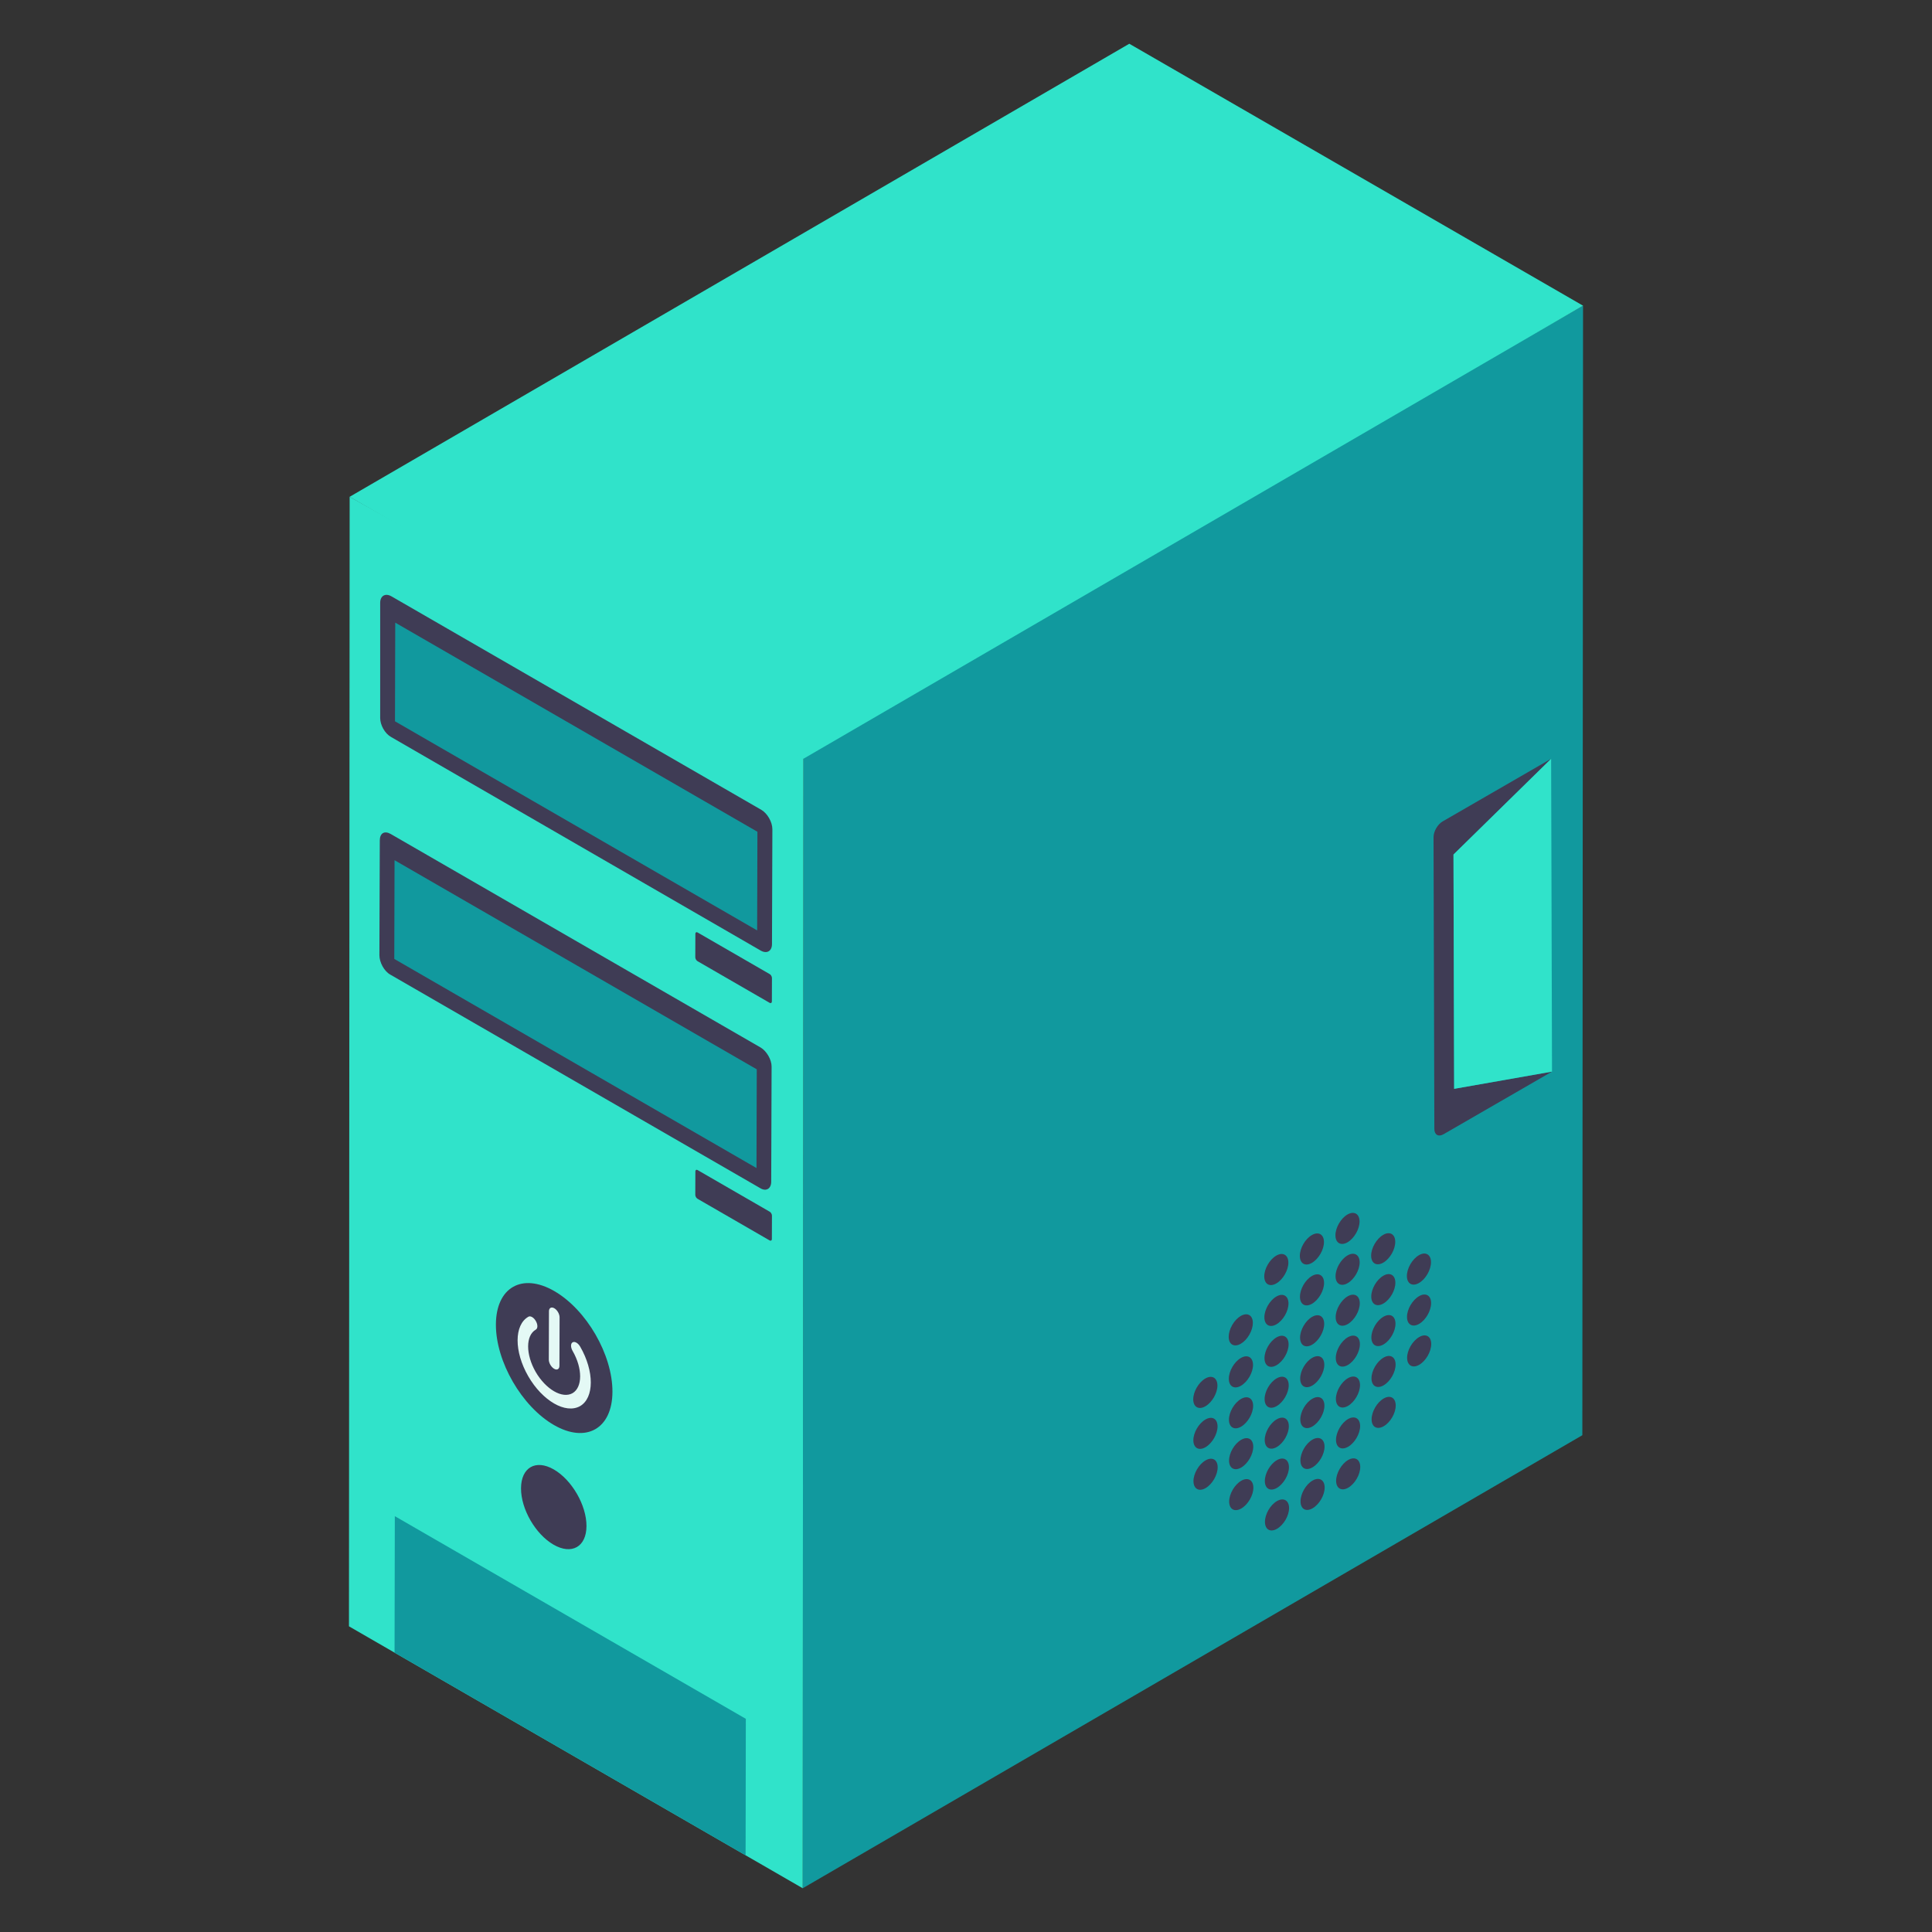 <svg width="50" height="50" xmlns="http://www.w3.org/2000/svg">

 <rect width="100%" height="100%" fill="#333333" stroke="none"/>

 <g>
  <title>background</title>
  <rect fill="none" id="canvas_background" height="402" width="582" y="-1" x="-1"/>
 </g>
 <g>
  <title>Layer 1</title>
  <polygon fill="#11999e" id="svg_10" points="20.792,19.446 40.969,7.911 40.951,37.143 20.774,48.868          " class="st1"/>
  <polygon fill="#30e3ca" id="svg_12" points="20.792,19.446 20.774,48.868 9.031,42.089 9.049,12.857          " class="st5"/>
  <path fill="#3f3c55" id="svg_15" d="m31.199,37.795c0.172,-0.1 0.313,-0.022 0.314,0.177c0.001,0.198 -0.139,0.44 -0.312,0.54c-0.172,0.1 -0.313,0.019 -0.314,-0.179c-0.001,-0.198 0.139,-0.438 0.312,-0.538z" class="st6"/>
  <path fill="#3f3c55" id="svg_17" d="m31.196,36.737c0.172,-0.1 0.313,-0.022 0.314,0.177c0.001,0.198 -0.139,0.44 -0.312,0.54c-0.172,0.1 -0.313,0.019 -0.314,-0.179c-0.001,-0.198 0.139,-0.438 0.312,-0.538z" class="st6"/>
  <path fill="#3f3c55" id="svg_19" d="m31.193,35.676c0.172,-0.1 0.313,-0.019 0.314,0.179c0.001,0.198 -0.139,0.44 -0.312,0.54c-0.172,0.1 -0.313,0.019 -0.314,-0.179c-0.001,-0.198 0.139,-0.44 0.312,-0.54z" class="st6"/>
  <path fill="#3f3c55" id="svg_21" d="m32.114,35.144c0.172,-0.1 0.313,-0.019 0.314,0.179c0.001,0.198 -0.139,0.44 -0.312,0.54c-0.172,0.1 -0.313,0.019 -0.314,-0.179c-0.001,-0.198 0.139,-0.44 0.312,-0.54z" class="st6"/>
  <ellipse fill="#3f3c55" id="svg_23" transform="matrix(0.502,-0.865,0.865,0.502,-13.804,44.902) " ry="0.255" rx="0.441" cy="34.445" cx="32.112" class="st6"/>
  <path fill="#3f3c55" id="svg_25" d="m32.117,36.205c0.172,-0.1 0.313,-0.022 0.314,0.177c0.001,0.198 -0.139,0.44 -0.312,0.54c-0.172,0.1 -0.313,0.019 -0.314,-0.179c-0.001,-0.198 0.139,-0.438 0.312,-0.538z" class="st6"/>
  <path fill="#3f3c55" id="svg_27" d="m32.123,38.322c0.172,-0.1 0.313,-0.019 0.314,0.179s-0.139,0.438 -0.312,0.538c-0.172,0.1 -0.313,0.022 -0.314,-0.177c-0.001,-0.198 0.139,-0.44 0.312,-0.54z" class="st6"/>
  <path fill="#3f3c55" id="svg_29" d="m32.12,37.263c0.172,-0.1 0.313,-0.022 0.314,0.177c0.001,0.198 -0.139,0.44 -0.312,0.54c-0.172,0.1 -0.313,0.019 -0.314,-0.179c-0.001,-0.198 0.139,-0.438 0.312,-0.538z" class="st6"/>
  <path fill="#3f3c55" id="svg_31" d="m33.029,32.496c0.172,-0.1 0.313,-0.019 0.314,0.179c0.001,0.198 -0.139,0.44 -0.312,0.54c-0.172,0.1 -0.311,0.018 -0.312,-0.18c-0.001,-0.198 0.137,-0.439 0.31,-0.539z" class="st6"/>
  <path fill="#3f3c55" id="svg_33" d="m33.032,33.554c0.172,-0.1 0.313,-0.019 0.314,0.179c0.001,0.198 -0.139,0.44 -0.312,0.54c-0.172,0.1 -0.311,0.018 -0.312,-0.18c-0.001,-0.198 0.137,-0.439 0.31,-0.539z" class="st6"/>
  <path fill="#3f3c55" id="svg_35" d="m33.041,36.732c0.172,-0.1 0.313,-0.022 0.314,0.177c0.001,0.198 -0.139,0.44 -0.312,0.54s-0.311,0.018 -0.312,-0.18c-0.001,-0.198 0.137,-0.437 0.31,-0.537z" class="st6"/>
  <path fill="#3f3c55" id="svg_37" d="m33.038,35.673c0.172,-0.1 0.313,-0.022 0.314,0.177c0.001,0.198 -0.139,0.44 -0.312,0.54s-0.311,0.018 -0.312,-0.18c-0.001,-0.198 0.137,-0.437 0.31,-0.537z" class="st6"/>
  <path fill="#3f3c55" id="svg_39" d="m33.035,34.612c0.172,-0.1 0.313,-0.019 0.314,0.179c0.001,0.198 -0.139,0.44 -0.312,0.54c-0.172,0.1 -0.311,0.018 -0.312,-0.18c-0.001,-0.198 0.137,-0.439 0.31,-0.539z" class="st6"/>
  <path fill="#3f3c55" id="svg_41" d="m33.044,37.79c0.172,-0.1 0.313,-0.019 0.314,0.179c0.001,0.198 -0.139,0.438 -0.312,0.538c-0.172,0.1 -0.311,0.02 -0.312,-0.178c-0.001,-0.198 0.137,-0.439 0.31,-0.539z" class="st6"/>
  <path fill="#3f3c55" id="svg_43" d="m33.047,38.848c0.172,-0.1 0.313,-0.019 0.314,0.179c0.001,0.198 -0.139,0.438 -0.312,0.538c-0.172,0.1 -0.311,0.02 -0.312,-0.178c-0.001,-0.198 0.137,-0.439 0.31,-0.539z" class="st6"/>
  <path fill="#3f3c55" id="svg_45" d="m33.956,34.081c0.172,-0.1 0.313,-0.019 0.314,0.179c0.001,0.198 -0.139,0.44 -0.312,0.54c-0.172,0.1 -0.311,0.018 -0.312,-0.18c-0.001,-0.198 0.137,-0.439 0.31,-0.539z" class="st6"/>
  <path fill="#3f3c55" id="svg_47" d="m33.953,33.022c0.172,-0.1 0.313,-0.019 0.314,0.179c0.001,0.198 -0.139,0.44 -0.312,0.54s-0.311,0.018 -0.312,-0.18c-0.001,-0.198 0.137,-0.439 0.31,-0.539z" class="st6"/>
  <path fill="#3f3c55" id="svg_49" d="m33.95,31.964c0.172,-0.1 0.313,-0.019 0.314,0.179c0.001,0.198 -0.139,0.44 -0.312,0.54c-0.172,0.1 -0.311,0.018 -0.312,-0.18c-0.001,-0.198 0.137,-0.439 0.31,-0.539z" class="st6"/>
  <path fill="#3f3c55" id="svg_51" d="m33.962,36.2c0.172,-0.1 0.313,-0.022 0.314,0.177c0.001,0.198 -0.139,0.44 -0.312,0.54c-0.172,0.1 -0.311,0.018 -0.312,-0.18c-0.001,-0.198 0.137,-0.437 0.31,-0.537z" class="st6"/>
  <path fill="#3f3c55" id="svg_53" d="m33.959,35.141c0.172,-0.1 0.313,-0.022 0.314,0.177c0.001,0.198 -0.139,0.44 -0.312,0.54s-0.311,0.018 -0.312,-0.18c-0.001,-0.198 0.137,-0.437 0.31,-0.537z" class="st6"/>
  <path fill="#3f3c55" id="svg_55" d="m33.965,37.258c0.172,-0.1 0.313,-0.019 0.314,0.179c0.001,0.198 -0.139,0.438 -0.312,0.538c-0.172,0.1 -0.311,0.02 -0.312,-0.178c-0.001,-0.198 0.137,-0.439 0.31,-0.539z" class="st6"/>
  <path fill="#3f3c55" id="svg_57" d="m33.968,38.317c0.172,-0.1 0.313,-0.019 0.314,0.179c0.001,0.198 -0.139,0.438 -0.312,0.538s-0.311,0.02 -0.312,-0.178c-0.001,-0.198 0.137,-0.439 0.31,-0.539z" class="st6"/>
  <path fill="#3f3c55" id="svg_59" d="m34.874,32.49c0.172,-0.1 0.313,-0.019 0.314,0.179c0.001,0.198 -0.139,0.44 -0.312,0.54c-0.171,0.098 -0.311,0.018 -0.312,-0.18c-0.001,-0.198 0.139,-0.44 0.31,-0.539z" class="st6"/>
  <path fill="#3f3c55" id="svg_61" d="m34.871,31.432c0.172,-0.1 0.313,-0.019 0.314,0.179c0.001,0.198 -0.139,0.44 -0.312,0.54c-0.171,0.098 -0.311,0.018 -0.312,-0.18c-0.001,-0.198 0.139,-0.44 0.31,-0.539z" class="st6"/>
  <path fill="#3f3c55" id="svg_63" d="m34.877,33.549c0.172,-0.1 0.313,-0.019 0.314,0.179c0.001,0.198 -0.139,0.44 -0.312,0.54c-0.171,0.098 -0.311,0.018 -0.312,-0.18c-0.001,-0.198 0.139,-0.44 0.31,-0.539z" class="st6"/>
  <path fill="#3f3c55" id="svg_65" d="m34.889,37.785c0.172,-0.1 0.313,-0.019 0.314,0.179c0.001,0.198 -0.139,0.438 -0.312,0.538c-0.171,0.098 -0.311,0.02 -0.312,-0.178c-0.001,-0.198 0.139,-0.44 0.31,-0.539z" class="st6"/>
  <path fill="#3f3c55" id="svg_67" d="m34.886,36.726c0.172,-0.1 0.313,-0.019 0.314,0.179c0.001,0.198 -0.139,0.438 -0.312,0.538c-0.171,0.098 -0.311,0.02 -0.312,-0.178c-0.001,-0.198 0.139,-0.44 0.31,-0.539z" class="st6"/>
  <path fill="#3f3c55" id="svg_69" d="m34.883,35.668c0.172,-0.1 0.313,-0.022 0.314,0.177c0.001,0.198 -0.139,0.44 -0.312,0.54c-0.171,0.098 -0.311,0.018 -0.312,-0.18c-0.001,-0.198 0.139,-0.438 0.31,-0.537z" class="st6"/>
  <path fill="#3f3c55" id="svg_71" d="m34.88,34.609c0.172,-0.1 0.313,-0.022 0.314,0.177c0.001,0.198 -0.139,0.44 -0.312,0.54c-0.171,0.098 -0.311,0.018 -0.312,-0.18c-0.001,-0.198 0.139,-0.438 0.31,-0.537z" class="st6"/>
  <path fill="#3f3c55" id="svg_73" d="m35.797,31.958c0.172,-0.1 0.311,-0.018 0.312,0.18c0.001,0.198 -0.137,0.439 -0.31,0.539s-0.313,0.019 -0.314,-0.179c-0.001,-0.198 0.139,-0.44 0.312,-0.54z" class="st6"/>
  <path fill="#3f3c55" id="svg_76" d="m35.809,36.193c0.172,-0.1 0.311,-0.018 0.312,0.18c0.001,0.198 -0.137,0.437 -0.31,0.537c-0.172,0.1 -0.313,0.022 -0.314,-0.177c-0.001,-0.198 0.139,-0.44 0.312,-0.54z" class="st6"/>
  <path fill="#3f3c55" id="svg_78" d="m35.806,35.135c0.172,-0.1 0.311,-0.02 0.312,0.178c0.001,0.198 -0.137,0.439 -0.31,0.539s-0.313,0.019 -0.314,-0.179c-0.001,-0.198 0.139,-0.438 0.312,-0.538z" class="st6"/>
  <path fill="#3f3c55" id="svg_80" d="m35.803,34.077c0.172,-0.1 0.311,-0.02 0.312,0.178c0.001,0.198 -0.137,0.439 -0.31,0.539c-0.172,0.1 -0.313,0.019 -0.314,-0.179c-0.001,-0.198 0.139,-0.438 0.312,-0.538z" class="st6"/>
  <path fill="#3f3c55" id="svg_82" d="m35.8,33.016c0.172,-0.1 0.311,-0.018 0.312,0.18c0.001,0.198 -0.137,0.439 -0.31,0.539c-0.172,0.1 -0.313,0.019 -0.314,-0.179c-0.001,-0.198 0.139,-0.44 0.312,-0.54z" class="st6"/>
  <path fill="#3f3c55" id="svg_84" d="m36.725,33.545c0.172,-0.1 0.311,-0.02 0.312,0.178c0.001,0.198 -0.137,0.439 -0.31,0.539c-0.172,0.1 -0.313,0.019 -0.314,-0.179c-0.001,-0.198 0.139,-0.438 0.312,-0.538z" class="st6"/>
  <path fill="#3f3c55" id="svg_86" d="m36.722,32.484c0.172,-0.1 0.311,-0.018 0.312,0.18c0.001,0.198 -0.137,0.439 -0.31,0.539c-0.172,0.1 -0.313,0.019 -0.314,-0.179c-0.001,-0.198 0.139,-0.44 0.312,-0.54z" class="st6"/>
  <path fill="#3f3c55" id="svg_88" d="m36.728,34.603c0.172,-0.1 0.311,-0.02 0.312,0.178c0.001,0.198 -0.137,0.439 -0.31,0.539c-0.172,0.1 -0.313,0.019 -0.314,-0.179c-0.001,-0.198 0.139,-0.438 0.312,-0.538z" class="st6"/>
  <path fill="#3f3c55" id="svg_91" d="m19.989,21.462l-0.01,2.97c0,0.18 -0.13,0.26 -0.29,0.17l-9.57,-5.53c-0.16,-0.09 -0.28,-0.31 -0.28,-0.49l0,-2.98c0,-0.18 0.13,-0.26 0.29,-0.17l9.58,5.53c0.15,0.09 0.28,0.31 0.28,0.5z" class="st6"/>
  <path fill="#3f3c55" id="svg_92" d="m19.689,27.112c0.15,0.09 0.28,0.31 0.28,0.49l-0.01,2.98c0,0.18 -0.13,0.26 -0.28,0.17l-9.58,-5.53c-0.16,-0.09 -0.28,-0.32 -0.28,-0.5l0.01,-2.97c0,-0.19 0.12,-0.26 0.28,-0.17l9.58,5.53z" class="st6"/>
  <polygon fill="#11999e" id="svg_94" points="19.602,21.526 19.595,24.079 10.222,18.667 10.229,16.114       " class="st1"/>
  <polygon fill="#11999e" id="svg_97" points="19.585,27.674 19.578,30.229 10.204,24.817 10.211,22.262        " class="st1"/>
  <path fill="#3f3c55" id="svg_99" d="m19.921,25.21c0.031,0.018 0.057,0.064 0.057,0.101l-0.002,0.607c-0,0.037 -0.027,0.053 -0.058,0.035l-1.865,-1.077c-0.033,-0.019 -0.059,-0.064 -0.059,-0.102l0.002,-0.607c0,-0.037 0.027,-0.053 0.059,-0.034l1.865,1.077z" class="st6"/>
  <path fill="#3f3c55" id="svg_101" d="m19.921,31.359c0.031,0.018 0.057,0.064 0.057,0.101l-0.002,0.607c-0,0.037 -0.027,0.053 -0.058,0.035l-1.865,-1.077c-0.033,-0.019 -0.059,-0.064 -0.059,-0.102l0.002,-0.607c0,-0.037 0.027,-0.053 0.059,-0.034l1.865,1.077z" class="st6"/>
  <path fill="#3f3c55" id="svg_103" d="m14.345,33.413c0.833,0.481 1.508,1.645 1.505,2.607c-0.003,0.957 -0.682,1.34 -1.515,0.859c-0.833,-0.481 -1.504,-1.643 -1.501,-2.6c0.003,-0.962 0.678,-1.347 1.511,-0.866z" class="st6"/>
  <path fill="#3f3c55" id="svg_104" d="m14.332,38.029c0.469,0.271 0.848,0.927 0.846,1.466c-0.002,0.538 -0.383,0.751 -0.852,0.481c-0.469,-0.271 -0.844,-0.921 -0.842,-1.459s0.379,-0.758 0.848,-0.488z" class="st6"/>
  <path fill="#e4f9f5" id="svg_107" d="m14.917,34.748c0.035,0.02 0.071,0.056 0.098,0.103c0.368,0.637 0.366,1.327 -0.004,1.54c-0.187,0.104 -0.429,0.071 -0.671,-0.069c-0.244,-0.141 -0.485,-0.386 -0.669,-0.705c-0.369,-0.64 -0.367,-1.33 0.004,-1.54c0.026,-0.016 0.061,-0.011 0.096,0.009c0.035,0.02 0.07,0.056 0.096,0.102c0.054,0.092 0.054,0.192 -0.001,0.223c-0.263,0.15 -0.264,0.64 -0.003,1.094c0.131,0.226 0.304,0.401 0.476,0.501c0.172,0.1 0.345,0.124 0.477,0.05c0.263,-0.152 0.264,-0.642 0.003,-1.094c-0.054,-0.094 -0.054,-0.194 0.001,-0.223c0.026,-0.016 0.061,-0.011 0.097,0.009z" class="st2"/>
  <path fill="#e4f9f5" id="svg_109" d="m14.346,33.858c0.076,0.044 0.136,0.149 0.136,0.236l-0.004,1.252c-0,0.087 -0.061,0.122 -0.137,0.078c-0.076,-0.044 -0.138,-0.15 -0.138,-0.237l0.004,-1.252c0,-0.087 0.063,-0.121 0.139,-0.077z" class="st2"/>
  <polygon fill="#11999e" id="svg_111" points="10.218,39.238 10.211,42.77 19.296,48.015 19.302,44.483      " class="st1"/>
  <path fill="#3f3c55" id="svg_114" d="m40.143,19.637l-2.527,2.478l0.017,6.064l2.533,-0.446l-2.807,1.621c-0.132,0.076 -0.237,0.014 -0.238,-0.135l-0.021,-7.552c-0,-0.15 0.104,-0.332 0.236,-0.409l2.807,-1.621z" class="st17"/>
  <polygon fill="#30e3ca" id="svg_116" points="40.143,19.637 40.166,27.733 37.633,28.179 37.616,22.115      " class="st5"/>
  <polygon fill="#30e3ca" id="svg_118" points="9.049,12.857 29.226,1.132 40.969,7.911 20.792,19.637   " class="st0"/>
 </g>
</svg>